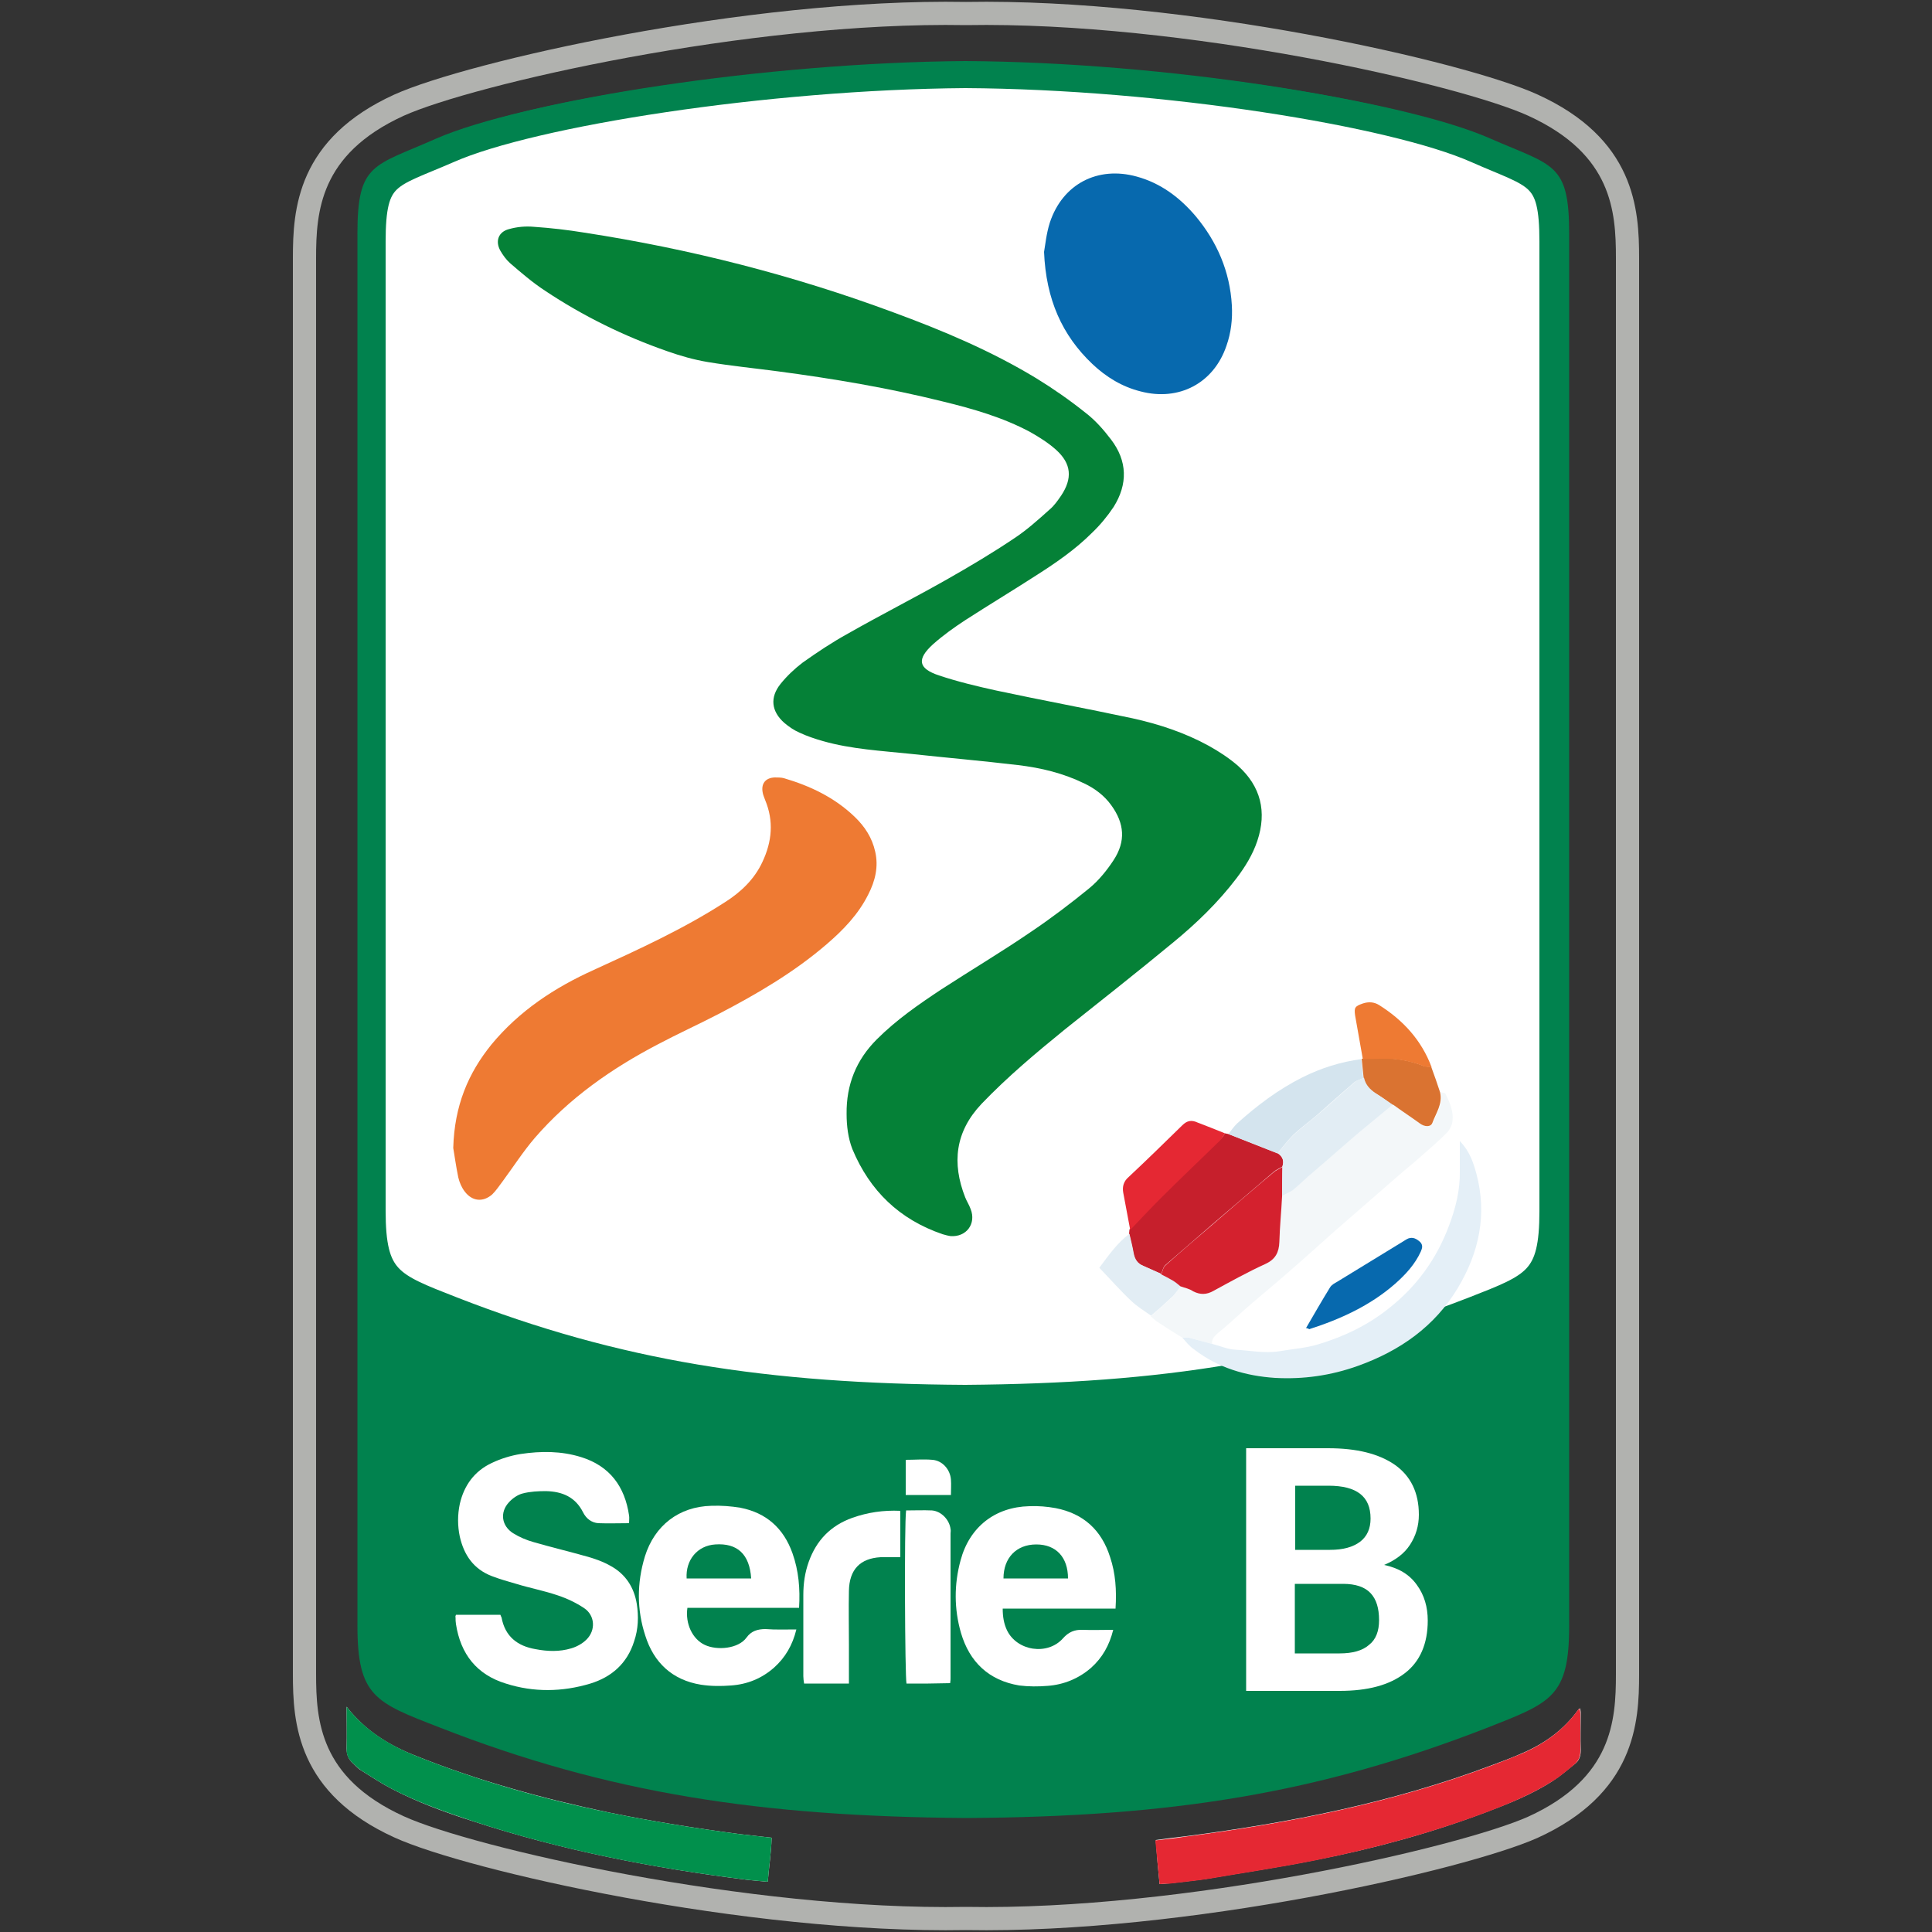 <?xml version="1.0" encoding="utf-8"?>
<!-- Generator: Adobe Illustrator 25.0.1, SVG Export Plug-In . SVG Version: 6.00 Build 0)  -->
<svg version="1.1" id="Layer_1" xmlns="http://www.w3.org/2000/svg" xmlns:xlink="http://www.w3.org/1999/xlink" x="0px" y="0px"
	 viewBox="0 0 500 500" style="enable-background:new 0 0 500 500;" xml:space="preserve">
<rect x="0" y="0" width="500" height="500" fill="#333333" stroke="none"/>
<style type="text/css">
	.st0{display:none;fill:#FFFFFF;}
	.st1{display:none;fill:none;stroke:#FFFFFF;stroke-width:0.562;stroke-miterlimit:10;}
	.st2{fill:#01824E;}
	.st3{fill:#FFFFFF;stroke:#01824E;stroke-width:7;stroke-miterlimit:10;}
	.st4{fill:#B1B2AF;}
	.st5{fill:#FDFFFF;}
	.st6{fill:#E52833;}
	.st7{fill:#01904C;}
	.st8{fill:#058137;}
	.st9{fill:#EE7A33;}
	.st10{fill:#0769AE;}
	.st11{fill:#FFFFFF;}
	.st12{fill:#F3F7F9;}
	.st13{fill:#E4EFF7;}
	.st14{fill:#C61F2C;}
	.st15{fill:#D4E4EE;}
	.st16{fill:#DA7331;}
	.st17{fill:#E2EDF4;}
	.st18{fill:#D4212E;}
	.st19{fill:none;stroke:#B1B2AF;stroke-width:6;stroke-miterlimit:10;}
</style>
<g>
	<g>
		<path class="st0" d="M354.1,355.2c-2.2,0-3.9,1.8-3.9,3.9c0,2.2,1.8,3.9,3.9,3.9c2.2,0,3.9-1.8,3.9-3.9S356.2,355.2,354.1,355.2
			 M357.4,359.2c0,1.9-1.5,3.4-3.3,3.4c-1.9,0-3.4-1.5-3.4-3.4c0-1.8,1.5-3.3,3.4-3.3C355.9,355.8,357.4,357.3,357.4,359.2"/>
		<path class="st0" d="M354,360.8c-0.9,0-1.7-0.8-1.7-1.7c0-0.9,0.8-1.7,1.7-1.7c0.7,0,1.2,0.4,1.5,1h0.5c-0.3-0.8-1.1-1.4-2-1.4
			c-1.2,0-2.1,1-2.1,2.1c0,1.2,1,2.1,2.1,2.1c1,0,1.8-0.6,2-1.5h-0.5C355.3,360.4,354.7,360.8,354,360.8"/>
		<path class="st0" d="M364.7,361.5c-0.2,0.1-0.4,0.2-0.7,0.3c-0.3,0.1-0.5,0.1-0.8,0.1s-0.6,0-0.8-0.2c-0.3-0.1-0.5-0.3-0.7-0.5
			c-0.2-0.3-0.4-0.6-0.5-0.9s-0.1-0.7-0.1-1.1s0.1-0.7,0.2-1.1c0.1-0.3,0.3-0.6,0.5-0.9c0.2-0.2,0.4-0.4,0.7-0.6
			c0.3-0.1,0.6-0.2,0.9-0.2c0.2,0,0.5,0,0.7,0.1s0.4,0.2,0.6,0.3l-0.3,0.4c-0.2-0.1-0.3-0.2-0.5-0.2c-0.2-0.1-0.3-0.1-0.5-0.1
			c-0.3,0-0.6,0.1-0.8,0.2c-0.2,0.1-0.4,0.4-0.5,0.7c-0.1,0.2-0.1,0.4-0.2,0.6c0,0.2,0,0.5,0,0.8c0,0.2,0,0.5,0,0.6
			c0,0.2,0.1,0.3,0.1,0.5c0.1,0.3,0.3,0.6,0.6,0.7c0.3,0.2,0.5,0.2,0.8,0.2c0.2,0,0.4,0,0.5-0.1c0.2-0.1,0.3-0.1,0.5-0.3
			L364.7,361.5"/>
		<path class="st0" d="M368.6,359.4c0-0.4,0-0.7-0.1-1c0-0.3-0.1-0.5-0.2-0.7s-0.2-0.4-0.4-0.5c-0.2-0.1-0.4-0.2-0.7-0.2
			c-0.2,0-0.5,0-0.7,0.1s-0.3,0.3-0.4,0.5s-0.2,0.4-0.2,0.6s-0.1,0.5-0.1,0.8c0,0.4,0,0.8,0.1,1.1c0.1,0.3,0.1,0.6,0.2,0.8
			c0.1,0.1,0.1,0.2,0.2,0.2c0.1,0.1,0.2,0.1,0.3,0.2c0.1,0.1,0.2,0.1,0.3,0.1c0.1,0,0.2,0,0.3,0c0.2,0,0.4,0,0.6-0.1
			s0.3-0.2,0.4-0.3c0.1-0.1,0.1-0.2,0.2-0.3c0-0.1,0.1-0.2,0.1-0.3c0-0.1,0.1-0.3,0.1-0.4C368.6,359.8,368.6,359.6,368.6,359.4
			 M369.3,359.3c0,0.5-0.1,0.9-0.2,1.3c-0.1,0.3-0.3,0.6-0.6,0.9c-0.2,0.2-0.4,0.3-0.6,0.4s-0.4,0.1-0.7,0.1c-0.3,0-0.6,0-0.9-0.2
			c-0.2-0.1-0.5-0.3-0.6-0.5c-0.4-0.5-0.6-1.2-0.6-2.1c0-0.4,0.1-0.8,0.2-1.1c0.1-0.3,0.2-0.6,0.4-0.8c0.2-0.2,0.4-0.4,0.7-0.5
			c0.3-0.1,0.5-0.2,0.9-0.2c0.2,0,0.4,0,0.6,0.1c0.2,0,0.3,0.1,0.5,0.2c0.1,0.1,0.3,0.2,0.3,0.3c0.1,0.1,0.2,0.2,0.2,0.3
			c0.2,0.2,0.3,0.5,0.4,0.8C369.3,358.5,369.3,358.9,369.3,359.3"/>
		<path class="st0" d="M373,358.2c0-0.4-0.1-0.7-0.3-0.8c-0.1-0.1-0.2-0.2-0.4-0.2c-0.2-0.1-0.4-0.1-0.6-0.1H371v2.1h0.9
			c0.2,0,0.4,0,0.5-0.1c0.1,0,0.2-0.1,0.3-0.2C372.9,358.7,373,358.5,373,358.2 M373.7,358.1c0,0.3,0,0.5-0.1,0.7s-0.2,0.4-0.4,0.5
			c-0.2,0.2-0.4,0.3-0.6,0.3c-0.2,0.1-0.4,0.1-0.7,0.1H371v2.1h-0.6v-5.2h1.5c0.3,0,0.5,0,0.7,0s0.3,0.1,0.5,0.2
			C373.5,357.1,373.7,357.5,373.7,358.1"/>
		<path class="st0" d="M376.1,359.8v2h-0.6v-2.1l-1.7-3.2h0.8l1,2c0,0.1,0.1,0.2,0.1,0.3c0,0.1,0.1,0.2,0.1,0.2c0,0.1,0,0.1,0,0.1
			c0.1-0.2,0.2-0.4,0.3-0.6l1-2h0.7L376.1,359.8"/>
		<path class="st0" d="M380.8,358c0-0.2,0-0.3-0.1-0.5s-0.2-0.3-0.4-0.3c-0.1,0-0.2-0.1-0.3-0.1c-0.1,0-0.2,0-0.4,0H379v2h0.6
			c0.2,0,0.4,0,0.6-0.1c0.1,0,0.3-0.1,0.4-0.2s0.2-0.2,0.2-0.3C380.8,358.3,380.8,358.2,380.8,358 M381,361.8c0-0.1-0.1-0.2-0.2-0.3
			c-0.1-0.1-0.2-0.3-0.3-0.5c-0.1-0.2-0.2-0.4-0.4-0.6c-0.1-0.2-0.3-0.4-0.5-0.6c0-0.1-0.1-0.1-0.1-0.1l-0.1-0.1
			c-0.1,0-0.1,0-0.1-0.1c-0.1,0-0.1,0-0.2,0v2.4h-0.6v-5.2h1.2c0.2,0,0.3,0,0.5,0c0.1,0,0.3,0,0.4,0.1c0.1,0,0.2,0.1,0.3,0.1
			c0.1,0,0.1,0.1,0.2,0.1s0.1,0.1,0.2,0.2s0.1,0.2,0.2,0.2c0,0.1,0.1,0.2,0.1,0.3c0,0.1,0,0.2,0,0.4c0,0.2,0,0.4-0.1,0.6
			s-0.2,0.3-0.3,0.5c-0.1,0.1-0.3,0.2-0.4,0.3c-0.2,0.1-0.4,0.1-0.6,0.1H380c0.1,0.1,0.2,0.2,0.3,0.3c0.1,0.1,0.2,0.2,0.2,0.3
			c0,0.1,0.1,0.2,0.2,0.3c0.1,0.1,0.2,0.3,0.3,0.5c0.1,0.2,0.2,0.3,0.3,0.5c0.1,0.2,0.2,0.3,0.2,0.4c0.1,0.1,0.1,0.1,0.1,0.2H381
			V361.8z"/>
		<line class="st1" x1="382.9" y1="361.8" x2="382.9" y2="356.6"/>
		<path class="st0" d="M388.1,361.5c-0.2,0.1-0.4,0.2-0.7,0.3c-0.3,0.1-0.5,0.1-0.8,0.1c-0.7,0-1.2-0.2-1.6-0.7
			c-0.2-0.2-0.4-0.5-0.5-0.9c-0.1-0.3-0.2-0.7-0.2-1.2s0.1-0.9,0.2-1.3s0.3-0.7,0.6-0.9c0.4-0.3,0.8-0.5,1.4-0.5s1,0.2,1.4,0.5
			l-0.3,0.4c-0.2-0.2-0.4-0.2-0.6-0.3c-0.2-0.1-0.4-0.1-0.6-0.1c-0.3,0-0.6,0.1-0.8,0.2c-0.2,0.1-0.4,0.4-0.5,0.7
			c-0.1,0.4-0.2,0.8-0.2,1.3c0,0.4,0,0.7,0.1,0.9c0.1,0.3,0.2,0.5,0.3,0.7c0.1,0.1,0.1,0.2,0.2,0.2c0.1,0.1,0.2,0.1,0.3,0.2
			c0.1,0.1,0.2,0.1,0.4,0.1c0.1,0,0.3,0,0.4,0c0.3,0,0.6-0.1,0.8-0.2v-1.6h-1l-0.1-0.5h1.8L388.1,361.5"/>
		<polygon class="st0" points="392.2,361.8 392.2,359.3 390,359.3 390,361.8 389.4,361.8 389.4,356.6 390,356.6 390,358.8 
			392.2,358.8 392.2,356.6 392.8,356.6 392.8,361.8 		"/>
		<polygon class="st0" points="397.1,357.1 395.7,357.1 395.7,361.8 395.1,361.8 395.1,357.1 393.7,357.1 393.7,356.6 397.1,356.6 
					"/>
		<path class="st0" d="M402.2,361.8h-2.9v-0.3c0.1-0.1,0.3-0.2,0.5-0.4c0.2-0.2,0.4-0.4,0.6-0.7c0.2-0.2,0.4-0.5,0.5-0.6
			c0.1-0.2,0.3-0.4,0.4-0.6s0.2-0.3,0.2-0.5c0-0.1,0.1-0.3,0.1-0.4c0-0.3-0.1-0.5-0.3-0.7c-0.2-0.2-0.4-0.3-0.7-0.3
			c-0.1,0-0.2,0-0.3,0c-0.1,0-0.2,0.1-0.3,0.1c-0.1,0-0.2,0.1-0.3,0.1c-0.1,0.1-0.2,0.1-0.3,0.2l-0.3-0.3c0.3-0.3,0.6-0.4,0.8-0.5
			c0.3-0.1,0.5-0.2,0.8-0.2c0.2,0,0.4,0,0.6,0.1s0.3,0.2,0.4,0.3c0.1,0.1,0.2,0.3,0.3,0.4c0.1,0.2,0.1,0.4,0.1,0.6s-0.1,0.4-0.1,0.7
			c-0.1,0.2-0.2,0.5-0.4,0.7c-0.2,0.2-0.4,0.5-0.7,0.8c-0.1,0.1-0.2,0.2-0.4,0.4c-0.1,0.1-0.2,0.2-0.3,0.3c-0.1,0.1-0.2,0.2-0.3,0.2
			c-0.1,0.1-0.1,0.1-0.2,0.1h0.1c0.1,0,0.1,0,0.2,0s0.2,0,0.3,0h1.6L402.2,361.8"/>
		<path class="st0" d="M406.2,359.3c0-0.3,0-0.5,0-0.7s-0.1-0.4-0.1-0.6c-0.1-0.3-0.2-0.5-0.4-0.6c-0.2-0.1-0.4-0.2-0.6-0.2
			c-0.1,0-0.3,0.1-0.4,0.2s-0.3,0.3-0.4,0.5c-0.2,0.3-0.3,0.8-0.3,1.4c0,0.3,0,0.5,0,0.8c0,0.2,0.1,0.4,0.1,0.6
			c0.1,0.3,0.2,0.5,0.4,0.6c0.2,0.2,0.3,0.2,0.5,0.2s0.3-0.1,0.5-0.2s0.3-0.3,0.4-0.5s0.1-0.4,0.2-0.6
			C406.2,359.9,406.2,359.6,406.2,359.3 M406.9,359.3c0,0.4-0.1,0.7-0.1,1.1c-0.1,0.3-0.2,0.6-0.4,0.8c-0.2,0.2-0.3,0.4-0.6,0.5
			c-0.2,0.1-0.5,0.2-0.7,0.2c-0.3,0-0.6-0.1-0.8-0.3c-0.2-0.2-0.4-0.4-0.5-0.7c-0.1-0.3-0.2-0.6-0.3-0.9c-0.1-0.3-0.1-0.6-0.1-0.9
			s0-0.7,0.1-1s0.2-0.6,0.4-0.8c0.2-0.2,0.3-0.4,0.6-0.5c0.2-0.1,0.4-0.2,0.7-0.2c0.2,0,0.4,0,0.6,0.1s0.3,0.2,0.5,0.3
			c0.1,0.1,0.2,0.3,0.3,0.4c0.1,0.2,0.2,0.4,0.2,0.5c0.1,0.2,0.1,0.4,0.1,0.6C406.8,359,406.9,359.1,406.9,359.3"/>
		<path class="st0" d="M411.1,359.3c0,0.4,0,0.7-0.1,1.1c-0.1,0.3-0.2,0.6-0.4,0.8c-0.2,0.2-0.3,0.4-0.6,0.5
			c-0.2,0.1-0.5,0.2-0.7,0.2c-0.3,0-0.6-0.1-0.8-0.3c-0.2-0.2-0.4-0.4-0.5-0.7c-0.1-0.3-0.2-0.6-0.3-0.9c-0.1-0.3-0.1-0.6-0.1-0.9
			s0-0.7,0.1-1s0.2-0.6,0.4-0.8c0.2-0.2,0.4-0.4,0.6-0.5s0.4-0.2,0.7-0.2c0.2,0,0.4,0,0.6,0.1s0.3,0.2,0.5,0.3
			c0.1,0.1,0.2,0.3,0.3,0.4c0.1,0.2,0.2,0.4,0.2,0.5c0.1,0.2,0.1,0.4,0.1,0.6C411.1,359,411.1,359.1,411.1,359.3"/>
	</g>
</g>
<g>
	<path class="st2" d="M250,470.5c-52.9-0.4-92.5-6.3-136.4-23.5c-16.5-6.4-21.1-8-21.1-26.4V60.5c0-18.4,4.1-17.4,20.3-24.6
		C134.9,26.2,197.1,16.4,250,16c52.9,0.4,113.7,10.1,135.8,19.9c16.2,7.1,20.3,6.2,20.3,24.6v360.2c0,18.4-4.6,19.9-21.1,26.4
		C341.1,464.2,302.9,470.2,250,470.5z"/>
	<path class="st3" d="M249.8,361.9c-51.6-0.3-90.1-6.2-132.9-22.9c-16.1-6.3-20.6-7.8-20.6-25.7V62.6c0-17.9,4-17,19.8-23.9
		c21.6-9.5,82.1-19,133.7-19.4c51.6,0.3,110.8,9.9,132.3,19.4c15.8,7,19.8,6,19.8,23.9v250.8c0,17.9-4.5,19.4-20.6,25.7
		C338.5,355.7,301.4,361.5,249.8,361.9z"/>
	<path id="path254_5_" class="st4" d="M399.4,470.5l-0.6-1.1"/>
	<g>
		<path class="st5" d="M300.1,487.6c1-0.1,1.8-0.1,2.6-0.2c3.3-0.4,6.6-0.7,9.8-1.2c9.4-1.6,18.9-3,28.3-4.9
			c14.8-2.9,29.4-6.9,43.5-12.2c6.1-2.3,12.2-4.7,17.7-8.3c2-1.3,3.8-2.9,5.7-4.4c1-0.8,1.4-2,1.4-3.4c-0.1-3.2,0-6.5,0-9.7
			c0-0.4-0.1-0.8-0.2-1.2c-0.2,0.2-0.4,0.2-0.4,0.3c-3.7,5.2-8.7,8.8-14.5,11.3c-2.7,1.2-5.4,2.2-8.1,3.2
			c-25.5,9.6-52,14.8-78.9,18.3c-2.6,0.3-5.1,0.6-7.9,1C299.4,480.1,299.7,483.8,300.1,487.6z M89.7,441.7c0,3.6,0.1,7.2,0,10.8
			c0,1.5,0.4,2.6,1.4,3.6c0.8,0.7,1.5,1.6,2.4,2.1c2.6,1.6,5.1,3.3,7.8,4.7c6.7,3.5,13.8,6.1,21,8.4c23.2,7.6,47,12.2,71.1,15.2
			c1.7,0.2,3.4,0.3,5.3,0.5c0.3-3.9,0.9-7.6,1-11.4c-2.8-0.3-5.4-0.6-8-0.9c-11.4-1.5-22.7-3.3-34-5.6c-17.1-3.6-33.9-8.2-50.1-14.7
			C100.7,451.7,94.5,447.9,89.7,441.7z"/>
		<path class="st6" d="M300.1,487.6c-0.4-3.8-0.7-7.5-1.1-11.3c2.8-0.3,5.4-0.6,7.9-1c26.9-3.5,53.4-8.7,78.9-18.3
			c2.7-1,5.5-2.1,8.1-3.2c5.8-2.5,10.8-6.1,14.5-11.3c0.1-0.1,0.2-0.1,0.4-0.3c0.1,0.5,0.2,0.9,0.2,1.2c0,3.2,0,6.5,0,9.7
			c0,1.4-0.4,2.5-1.4,3.4c-1.8,1.5-3.7,3.2-5.7,4.4c-5.5,3.5-11.6,6-17.7,8.3c-14.2,5.3-28.7,9.2-43.5,12.2
			c-9.4,1.9-18.9,3.3-28.3,4.9c-3.3,0.5-6.5,0.8-9.8,1.2C301.9,487.5,301.1,487.5,300.1,487.6z"/>
		<path class="st7" d="M89.7,441.7c4.8,6.1,10.9,9.9,17.9,12.7c16.2,6.5,33,11.2,50.1,14.7c11.2,2.3,22.6,4.1,34,5.6
			c2.6,0.3,5.2,0.6,8,0.9c-0.1,3.8-0.7,7.5-1,11.4c-1.9-0.2-3.6-0.3-5.3-0.5c-24.2-3-48-7.6-71.1-15.2c-7.2-2.4-14.3-4.9-21-8.4
			c-2.7-1.4-5.2-3.1-7.8-4.7c-0.9-0.6-1.6-1.4-2.4-2.1c-1-1-1.5-2.1-1.4-3.6C89.8,449,89.7,445.4,89.7,441.7z"/>
		<path class="st8" d="M219.1,288.3c-0.1-7.6,2.5-14,7.8-19.3c5.1-5.1,10.9-9.1,16.8-13c7.7-5,15.6-9.7,23.2-14.9
			c5.2-3.5,10.2-7.3,15.1-11.3c2.4-2,4.5-4.6,6.2-7.2c3.2-4.9,2.8-9.5-0.6-14.2c-1.8-2.5-4.2-4.3-6.9-5.6
			c-5.5-2.7-11.3-4.1-17.3-4.8c-9.2-1.1-18.5-1.9-27.7-2.9c-7.6-0.8-15.3-1.2-22.7-3.3c-2.1-0.6-4.2-1.3-6.1-2.2
			c-1.4-0.6-2.7-1.5-3.9-2.5c-3.4-3-3.8-6.6-1-10.1c1.6-2,3.6-3.9,5.7-5.5c3.8-2.7,7.7-5.3,11.7-7.5c8.6-4.9,17.5-9.4,26.1-14.3
			c5.8-3.3,11.5-6.7,17-10.4c3.2-2.1,6.2-4.8,9.1-7.4c1.2-1,2.1-2.3,3-3.6c3-4.5,2.7-8.3-1.3-11.9c-2-1.8-4.4-3.3-6.7-4.6
			c-7.1-3.8-14.8-6-22.6-7.9c-14.1-3.5-28.3-5.9-42.7-7.8c-6-0.8-12.1-1.4-18.1-2.4c-3.6-0.6-7.1-1.6-10.5-2.8
			c-11.2-3.9-21.8-9.1-31.7-15.7c-3.2-2.1-6.1-4.6-9-7.1c-1-0.9-1.8-2-2.5-3.2c-1.4-2.5-0.5-4.9,2.2-5.6c2.1-0.6,4.3-0.8,6.5-0.6
			c4.4,0.3,8.7,0.8,13,1.5c27.3,4.2,54,11,79.9,20.6c12.8,4.7,25.4,10,37.1,17.1c4.4,2.7,8.7,5.7,12.7,8.9c2.5,1.9,4.7,4.4,6.6,6.9
			c4.3,5.6,4.4,11.6,0.7,17.5c-1.6,2.4-3.5,4.7-5.6,6.7c-4.2,4.2-9.1,7.6-14.1,10.8c-6.2,4-12.5,7.8-18.7,11.8
			c-2.9,1.9-5.7,3.9-8.3,6.2c-4.3,3.9-3.9,6.3,1.5,8.1c4.8,1.6,9.8,2.8,14.8,3.9c11.7,2.5,23.6,4.7,35.3,7.2
			c6.8,1.5,13.5,3.7,19.7,7.1c2.7,1.5,5.3,3.2,7.6,5.2c5.9,5.3,7.5,11.9,5,19.4c-1.2,3.6-3.2,6.8-5.4,9.7
			c-4.8,6.3-10.4,11.7-16.5,16.7c-9.2,7.6-18.6,15-27.9,22.4c-7.5,6.1-14.9,12.3-21.6,19.3c-6.8,7.2-7.7,15.3-4.2,24.2
			c0.4,1,1,1.9,1.4,3c1.5,3.8-1.1,7.3-5.2,7c-0.7-0.1-1.4-0.3-2.1-0.5c-11.1-3.8-18.8-11.2-23.3-22
			C219.5,294.6,219.1,291.4,219.1,288.3z"/>
		<path class="st9" d="M117.3,297.1c0.3-11,3.9-19.4,9.9-26.8c7.2-8.7,16.3-14.7,26.5-19.3c11.6-5.3,23.2-10.6,33.9-17.5
			c4.1-2.6,7.6-5.9,9.7-10.4c2.5-5.3,3-10.6,0.7-16.1c-0.2-0.6-0.5-1.2-0.6-1.8c-0.5-2.4,0.7-3.9,3.1-4c0.8,0,1.7,0,2.4,0.2
			c6.8,2,13.1,5,18.3,10c2.6,2.5,4.5,5.4,5.3,9c0.9,3.9,0,7.6-1.8,11.1c-2.6,5.2-6.5,9.2-10.8,12.9c-8.5,7.3-18.1,12.9-27.9,18
			c-5.2,2.7-10.5,5.1-15.6,7.8c-12.1,6.3-23.1,14-32,24.3c-3,3.5-5.5,7.4-8.3,11.2c-0.9,1.2-1.7,2.4-2.7,3.4
			c-2.4,2.1-5.2,1.8-7.1-0.7c-0.8-1-1.4-2.4-1.7-3.7C118,301.8,117.6,298.8,117.3,297.1z"/>
		<path class="st10" d="M270.2,65.2c0.3-1.7,0.6-4.8,1.5-7.6c3.3-10,12.4-14.7,22.5-11.9c6.2,1.7,11.1,5.4,15.2,10.2
			c5.6,6.7,8.9,14.4,9.4,23.1c0.2,3.6-0.2,7.1-1.4,10.5c-3.3,9.7-12.3,14.4-22.2,11.8c-4.8-1.2-8.9-3.7-12.5-7.1
			C274.9,86.8,270.7,77.5,270.2,65.2z"/>
		<path class="st11" d="M118,417.9c3.8,0,7.6,0,11.5,0c0.1,0.3,0.2,0.5,0.3,0.7c0.9,4.9,4.1,7.4,8.8,8.2c3.1,0.6,6.2,0.7,9.2-0.2
			c1.4-0.4,2.9-1.2,4-2.3c2.4-2.4,2.2-6.2-0.6-8.1c-2.1-1.4-4.4-2.5-6.8-3.3c-3.5-1.2-7.2-1.9-10.8-3c-2.1-0.6-4.2-1.2-6.3-2
			c-4.7-1.8-7.2-5.4-8.3-10.2c-0.6-2.8-0.6-5.7,0-8.5c1.1-4.8,3.8-8.5,8.3-10.6c2.3-1.1,4.9-1.9,7.4-2.3c5.3-0.8,10.6-0.8,15.7,0.8
			c7.4,2.3,11.3,7.6,12.4,15.1c0.1,0.6,0,1.3,0,2c-2.7,0-5.3,0.1-7.9,0c-1.8-0.1-3.2-1.2-4-2.8c-2-4-5.4-5.4-9.6-5.5
			c-2,0-4.1,0.1-6,0.6c-1.3,0.3-2.7,1.3-3.6,2.3c-2.4,2.6-1.9,6.1,1.1,8c1.6,1,3.5,1.8,5.3,2.3c4.5,1.3,9.1,2.4,13.7,3.7
			c2.2,0.6,4.4,1.4,6.3,2.5c3.8,2.1,6,5.5,6.7,9.8c0.5,3.2,0.4,6.5-0.7,9.7c-1.8,5.7-5.8,9.2-11.3,10.9c-7.3,2.2-14.7,2.3-21.9,0
			c-7.5-2.3-11.7-7.6-12.9-15.4c-0.1-0.6-0.1-1.1-0.1-1.7C117.8,418.4,117.9,418.2,118,417.9z"/>
		<path class="st11" d="M288.7,416.3c-9.9,0-19.5,0-29.2,0c0,2.1,0.3,3.9,1.1,5.6c2.6,5.4,10.5,6.6,14.5,2.1c1.4-1.6,3-2.3,5.1-2.2
			c2.5,0.1,5,0,7.9,0c-1,4-2.8,7.2-5.7,9.8c-3.2,2.8-7.1,4.4-11.3,4.7c-2.4,0.2-4.9,0.2-7.3-0.1c-7.9-1.3-12.9-6.1-15.1-13.6
			c-1.8-6.2-1.8-12.6-0.1-18.8c2.3-8.6,8.9-13.8,17.8-14c2.3-0.1,4.6,0.1,6.8,0.5c7.2,1.4,11.9,5.7,14.1,12.7
			C288.7,407.2,289,411.5,288.7,416.3z M276.4,408.5c0-5.5-3.1-8.8-8.2-8.8c-5.2,0-8.5,3.5-8.5,8.8
			C265.2,408.5,270.8,408.5,276.4,408.5z"/>
		<path class="st11" d="M206.1,421.7c-1,4.1-2.9,7.3-5.8,9.9c-3.2,2.8-6.9,4.3-11.1,4.6c-2.6,0.2-5.2,0.2-7.8-0.2
			c-7.4-1.2-12.2-5.7-14.4-12.7c-2.2-6.7-2.2-13.6-0.1-20.5c2.5-8,8.8-12.9,17.2-13.1c2.5-0.1,5.1,0.1,7.5,0.5
			c6.7,1.3,11.2,5.3,13.5,11.8c1.6,4.5,2,9.2,1.7,14.1c-9.8,0-19.3,0-28.9,0c-0.6,4.1,1.3,8.1,4.5,9.6c3.2,1.5,8.7,1,10.8-1.9
			c1.2-1.7,2.9-2.2,4.9-2.2C200.7,421.8,203.3,421.7,206.1,421.7z M194.4,408.5c-0.4-6.3-3.6-9.2-9.3-8.8c-4.6,0.3-7.7,4-7.4,8.8
			C183.3,408.5,188.9,408.5,194.4,408.5z"/>
		<path class="st12" d="M306,346.2c-2.1-1.3-4.2-2.6-6.3-4c-0.7-0.4-1.2-1-1.9-1.5c1.9-1.7,3.8-3.3,5.6-5c0.8-0.8,1.4-1.8,2.1-2.7
			c1.1,0.3,2.3,0.5,3.3,1c1.8,0.9,3.4,0.9,5.2-0.1c4.5-2.4,9-4.8,13.5-7c2.6-1.2,3.5-3,3.6-5.7c0.1-3.9,0.4-7.8,0.7-11.7
			c0.9-0.5,2-0.9,2.8-1.6c1.8-1.5,3.5-3.1,5.3-4.7c4-3.4,7.9-6.9,11.9-10.3c2.8-2.4,5.7-4.7,8.6-7.1c0.2,0.1,0.4,0.1,0.5,0.2
			c2.2,1.6,4.5,3.1,6.7,4.7c1.3,0.9,2.9,1,3.3-0.1c0.9-2.6,2.7-5,2-7.9c0.4,0.1,1.1,0.1,1.2,0.4c1.1,2.2,2.1,4.5,1.8,7
			c-0.1,1.1-0.7,2.3-1.5,3.1c-2.2,2.2-4.5,4.2-6.8,6.2c-2,1.8-4.2,3.5-6.2,5.3c-5.4,4.7-10.8,9.4-16.2,14.1
			c-3.6,3.2-7.1,6.4-10.8,9.6c-3.4,3-6.9,5.9-10.3,8.8c-1.9,1.6-3.7,3.3-5.5,4.9c-1.1,1-2.2,1.9-3.3,2.8c-0.9,0.8-1.8,1.6-1.6,2.9
			c-2-0.5-4-1.1-6-1.6C307.1,346.1,306.5,346.2,306,346.2z"/>
		<path class="st13" d="M306,346.2c0.6,0,1.1-0.1,1.7,0c2,0.5,4,1.1,6,1.6c2,0.5,4,1.4,6,1.5c3.8,0.2,7.5,1,11.4,0.4
			c3.4-0.6,6.8-0.8,10.1-1.8c6.6-2,12.7-4.9,18.1-9.2c7.3-5.7,12.5-12.9,15.7-21.5c1.7-4.5,2.9-9.2,2.8-14.1c0-2.4,0-4.9,0-7.8
			c2.6,2.7,3.5,5.6,4.3,8.5c2.8,10.5,0.7,20.3-4.8,29.5c-6,10-15,16.3-25.9,20.2c-7,2.5-14.1,3.5-21.4,3.1c-7.6-0.5-14.8-2.6-21-7.4
			C307.7,348.3,306.9,347.2,306,346.2z"/>
		<path class="st11" d="M219.7,435.7c-4,0-7.7,0-11.6,0c-0.1-0.6-0.2-1.3-0.2-1.9c0-7,0-14,0-21c0-3,0.4-5.8,1.4-8.6
			c2-5.6,5.7-9.4,11.3-11.4c4-1.4,8-2,12.4-1.8c0,3.9,0,7.8,0,12c-1,0-2.1,0-3.1,0c-0.7,0-1.3,0-2,0c-5.3,0.3-8.1,3.2-8.2,8.7
			c-0.1,4.6,0,9.3,0,13.9C219.7,428.9,219.7,432.1,219.7,435.7z"/>
		<path class="st11" d="M234.5,390.9c2.2,0,4.5-0.1,6.7,0c2.4,0.2,4.5,2.4,4.8,4.8c0.1,0.4,0,0.8,0,1.2c0,12.5,0,25,0,37.4
			c0,0.3,0,0.6-0.1,1.3c-1.9,0-3.8,0.1-5.7,0.1c-1.9,0-3.7,0-5.6,0C234.2,433.9,234,394.4,234.5,390.9z"/>
		<path class="st14" d="M317,293.3c0.3,0.1,0.7,0.1,1,0.2c4.2,1.7,8.4,3.3,12.7,5c1.2,0.8,1.7,1.9,1.2,3.4c-0.8,0.5-1.6,0.8-2.3,1.4
			c-5.3,4.5-10.6,9.1-15.9,13.6c-4,3.5-8.1,7-12.1,10.5c-0.6,0.5-0.7,1.5-1.1,2.3c-1.6-0.7-3.1-1.4-4.7-2.1
			c-1.5-0.6-2.2-1.7-2.5-3.3c-0.3-1.7-0.7-3.3-1.1-5c0-0.4,0.1-0.7,0.1-1.1c2.6-2.8,5.2-5.6,7.9-8.2c5.1-5,10.3-10,15.4-15
			C316.3,294.6,316.6,293.9,317,293.3z"/>
		<path class="st15" d="M330.6,298.5c-4.2-1.7-8.4-3.3-12.7-5c0.7-0.9,1.4-1.9,2.2-2.7c5.2-4.7,10.8-8.9,17-12
			c4.8-2.4,9.9-4,15.2-4.7c0.2,1.6,0.3,3.3,0.5,4.9c-0.8,0.4-1.7,0.6-2.3,1.1c-3.3,2.8-6.5,5.7-9.8,8.6c-2,1.7-4.1,3.2-6,5
			C333.3,295.1,332,296.8,330.6,298.5z"/>
		<path class="st6" d="M317,293.3c-0.4,0.6-0.7,1.3-1.2,1.8c-5.1,5-10.3,9.9-15.4,15c-2.7,2.7-5.3,5.5-7.9,8.2
			c-0.6-3.2-1.2-6.4-1.8-9.6c-0.3-1.6,0.1-3,1.4-4.1c4.7-4.4,9.3-8.9,13.9-13.4c1.2-1.2,2.4-1.4,3.9-0.7
			C312.2,291.4,314.6,292.3,317,293.3z"/>
		<path class="st10" d="M338,343.7c2.1-3.6,4.1-7.1,6.2-10.5c0.4-0.7,1.2-1.1,1.9-1.5c5.7-3.5,11.3-6.9,17-10.4
			c0.5-0.3,0.9-0.6,1.4-0.8c1.2-0.4,2.1,0.1,3,0.9c0.8,0.8,0.6,1.6,0.2,2.5c-1.5,3.3-3.9,5.9-6.6,8.3c-6.5,5.7-14.2,9.2-22.3,11.8
			C338.7,343.9,338.6,343.8,338,343.7z"/>
		<path class="st16" d="M352.9,278.9c-0.2-1.6-0.3-3.3-0.5-4.9c0,0,0.2,0,0.2,0c1.5,0,3.1,0,4.6-0.1c3.8-0.1,7.5,0.5,11.1,1.9
			c0.6,0.3,1.4,0.2,2.1,0.3c0.8,2.2,1.6,4.4,2.3,6.6c0.7,3-1.1,5.4-2,7.9c-0.4,1.1-2,1.1-3.3,0.1c-2.2-1.6-4.5-3.1-6.7-4.7
			c-0.1-0.1-0.3-0.1-0.5-0.2c-1.4-1-2.8-2-4.3-2.9C354.5,282,353.3,280.8,352.9,278.9z"/>
		<path class="st9" d="M370.5,276.2c-0.7-0.1-1.5,0-2.1-0.3c-3.6-1.4-7.3-2-11.1-1.9c-1.5,0.1-3.1,0-4.6,0.1
			c-0.7-3.8-1.3-7.5-2-11.3c-0.3-2.1,0-2.4,2-3.1c1.5-0.5,2.9-0.4,4.2,0.4C363.1,264,367.9,269.2,370.5,276.2z"/>
		<path class="st17" d="M292.3,319.3c0.4,1.7,0.8,3.3,1.1,5c0.3,1.6,1,2.7,2.5,3.3c1.6,0.7,3.1,1.4,4.7,2.1c1,0.5,2,1,3,1.6
			c0.7,0.4,1.3,1,2,1.5c-0.7,0.9-1.3,1.9-2.1,2.7c-1.8,1.7-3.7,3.4-5.6,5c-1.7-1.2-3.5-2.3-5-3.7c-2.9-2.7-5.5-5.7-8.4-8.7
			C286.9,324.9,289.1,321.7,292.3,319.3z"/>
		<path class="st11" d="M234.4,386.9c0-3.1,0-6,0-9.1c2.4,0,4.6-0.2,6.9,0c2.6,0.2,4.6,2.5,4.8,5.1c0.1,1.3,0,2.6,0,4
			C242.1,386.9,238.4,386.9,234.4,386.9z"/>
		<path class="st18" d="M305.5,332.9c-0.6-0.5-1.3-1.1-2-1.5c-1-0.6-2-1.1-3-1.6c0.4-0.8,0.5-1.8,1.1-2.3c4-3.6,8-7,12.1-10.5
			c5.3-4.6,10.5-9.1,15.9-13.6c0.7-0.6,1.5-0.9,2.3-1.4c0,2.6,0,5.1-0.1,7.7c-0.2,3.9-0.6,7.8-0.7,11.7c-0.1,2.7-1,4.5-3.6,5.7
			c-4.6,2.1-9.1,4.6-13.5,7c-1.8,1-3.4,1-5.2,0.1C307.8,333.5,306.6,333.3,305.5,332.9z"/>
		<path class="st17" d="M331.8,309.5c0-2.6,0-5.1,0.1-7.7c0.5-1.5,0-2.5-1.2-3.4c1.4-1.6,2.7-3.4,4.2-4.8c1.9-1.8,4-3.3,6-5
			c3.3-2.8,6.5-5.8,9.8-8.6c0.6-0.5,1.6-0.7,2.3-1.1c0.4,1.9,1.6,3.1,3.1,4.1c1.5,0.9,2.8,1.9,4.3,2.9c-2.9,2.4-5.7,4.7-8.6,7.1
			c-4,3.4-7.9,6.9-11.9,10.3c-1.8,1.5-3.5,3.2-5.3,4.7C333.7,308.6,332.7,309,331.8,309.5z"/>
	</g>
	<path class="st19" d="M250,496.5c-56.7,1-128.5-15.4-146.7-23.7c-23.5-10.7-24.5-27.2-24.5-39.6V66.8c0-12.3,1-28.9,24.5-39.6
		C121.5,19,193.3,2.5,250,3.5c56.7-1,128.5,15.4,146.7,23.7c23.5,10.7,24.5,27.2,24.5,39.6v366.5c0,12.3-1,28.9-24.5,39.6
		C378.5,481,306.7,497.5,250,496.5z"/>
	<g>
		<path class="st11" d="M322.5,437.6v-62.8h21.2c7.4,0,13.1,1.4,17.3,4.3c4.1,2.9,6.2,7.2,6.2,12.9c0,2.9-0.8,5.5-2.3,7.8
			c-1.5,2.3-3.8,4-6.7,5.2c3.8,0.8,6.6,2.5,8.5,5.2c1.9,2.6,2.8,5.7,2.8,9.2c0,6-2,10.6-5.9,13.6c-4,3.1-9.6,4.6-16.9,4.6H322.5z
			 M335.1,401.1h9.1c3.4,0,5.9-0.7,7.8-2.1c1.8-1.4,2.7-3.4,2.7-6c0-2.9-0.9-5-2.7-6.4c-1.8-1.4-4.5-2.1-8.2-2.1h-8.6V401.1z
			 M335.1,409.8v18.1h11.6c3.3,0,5.9-0.7,7.6-2.2c1.8-1.4,2.6-3.6,2.6-6.4c0-3.1-0.7-5.4-2.2-7c-1.5-1.6-3.9-2.4-7.1-2.4H335.1z"/>
	</g>
</g>
</svg>
